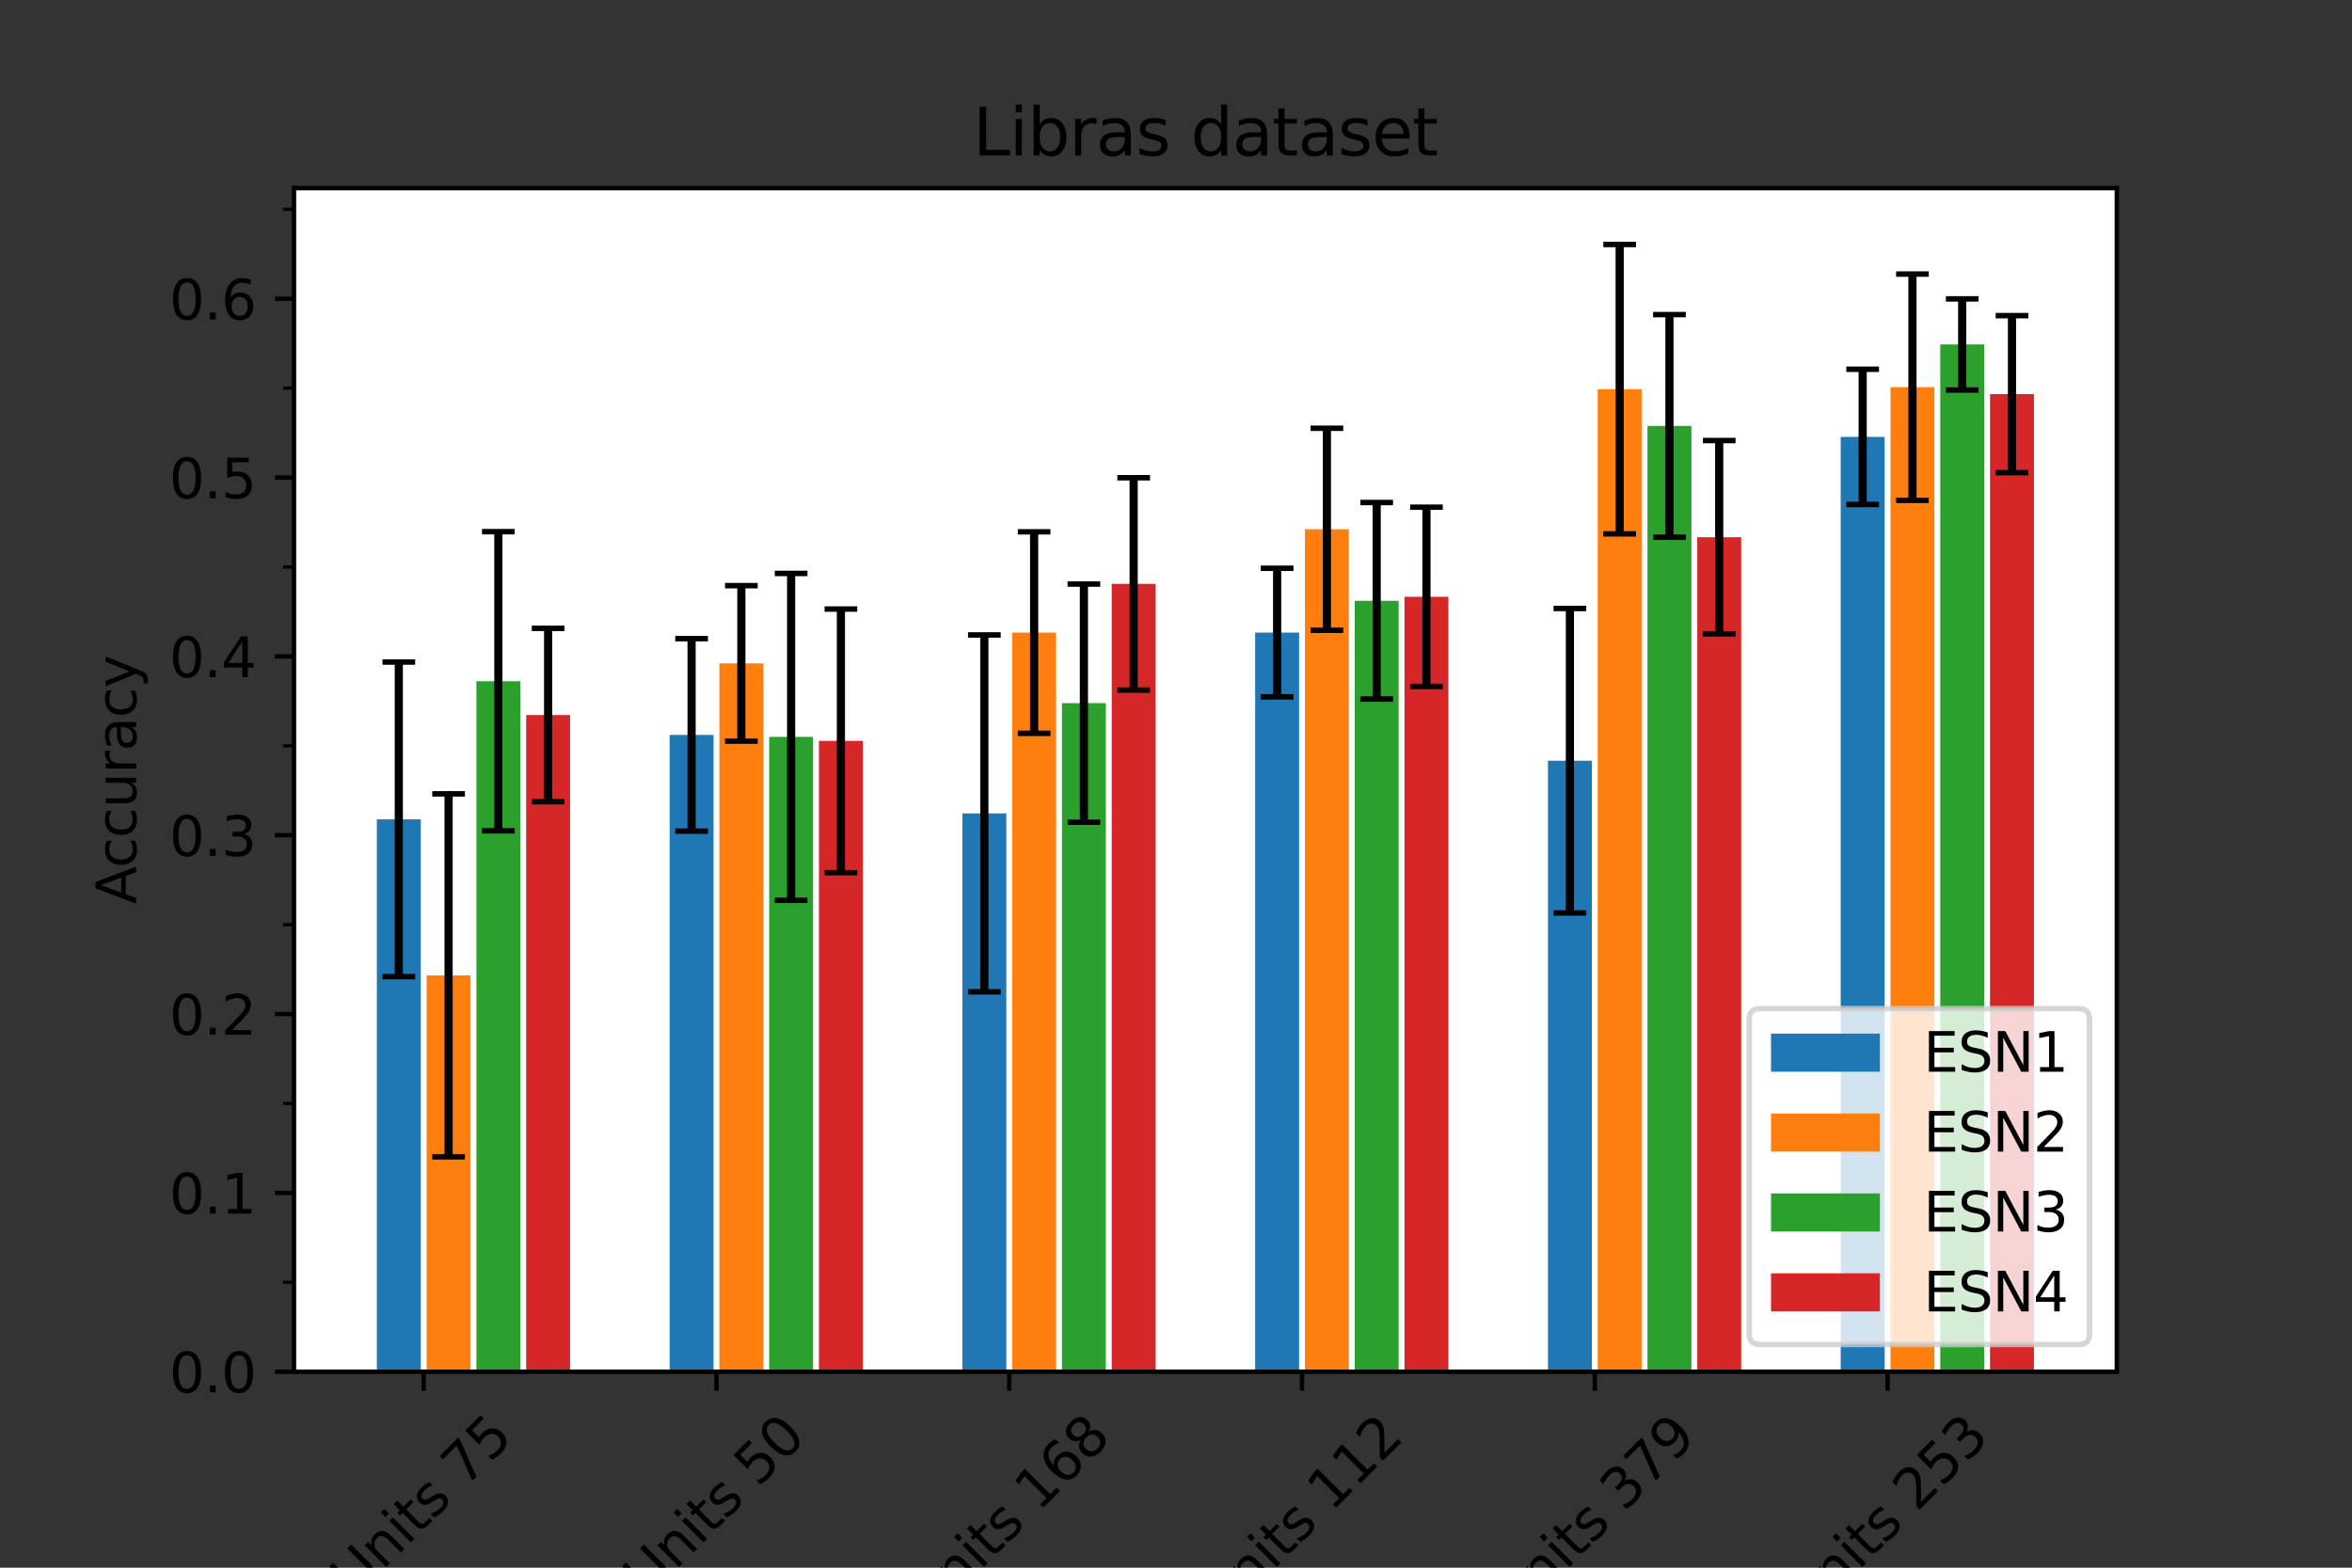 <?xml version="1.0" encoding="utf-8" standalone="no"?>
<!DOCTYPE svg PUBLIC "-//W3C//DTD SVG 1.1//EN"
  "http://www.w3.org/Graphics/SVG/1.1/DTD/svg11.dtd">
<svg xmlns:xlink="http://www.w3.org/1999/xlink" width="432pt" height="288pt" viewBox="0 0 432 288" xmlns="http://www.w3.org/2000/svg" version="1.1">
 <rect x="0" y="0" width="432" height="288" fill="#333333" stroke="none"/>
 <defs>
  <style type="text/css">*{stroke-linejoin: round; stroke-linecap: butt}</style>
 </defs>
 <g id="figure_1">
  <g id="patch_1">
   <path d="M 0 288 
L 432 288 
L 432 0 
L 0 0 
L 0 288 
z
" style="fill: none"/>
  </g>
  <g id="axes_1">
   <g id="patch_2">
    <path d="M 54 252 
L 388.8 252 
L 388.8 34.56 
L 54 34.56 
z
" style="fill: #ffffff"/>
   </g>
   <g id="patch_3">
    <path d="M 69.218 252 
L 77.284 252 
L 77.284 150.523 
L 69.218 150.523 
z
" clip-path="url(#p82522b9f4a)" style="fill: #1f77b4"/>
   </g>
   <g id="patch_4">
    <path d="M 122.993 252 
L 131.059 252 
L 131.059 135.009 
L 122.993 135.009 
z
" clip-path="url(#p82522b9f4a)" style="fill: #1f77b4"/>
   </g>
   <g id="patch_5">
    <path d="M 176.767 252 
L 184.833 252 
L 184.833 149.427 
L 176.767 149.427 
z
" clip-path="url(#p82522b9f4a)" style="fill: #1f77b4"/>
   </g>
   <g id="patch_6">
    <path d="M 230.542 252 
L 238.608 252 
L 238.608 116.21 
L 230.542 116.21 
z
" clip-path="url(#p82522b9f4a)" style="fill: #1f77b4"/>
   </g>
   <g id="patch_7">
    <path d="M 284.316 252 
L 292.382 252 
L 292.382 139.754 
L 284.316 139.754 
z
" clip-path="url(#p82522b9f4a)" style="fill: #1f77b4"/>
   </g>
   <g id="patch_8">
    <path d="M 338.091 252 
L 346.157 252 
L 346.157 80.255 
L 338.091 80.255 
z
" clip-path="url(#p82522b9f4a)" style="fill: #1f77b4"/>
   </g>
   <g id="patch_9">
    <path d="M 78.36 252 
L 86.426 252 
L 86.426 179.177 
L 78.36 179.177 
z
" clip-path="url(#p82522b9f4a)" style="fill: #ff7f0e"/>
   </g>
   <g id="patch_10">
    <path d="M 132.134 252 
L 140.201 252 
L 140.201 121.868 
L 132.134 121.868 
z
" clip-path="url(#p82522b9f4a)" style="fill: #ff7f0e"/>
   </g>
   <g id="patch_11">
    <path d="M 185.909 252 
L 193.975 252 
L 193.975 116.21 
L 185.909 116.21 
z
" clip-path="url(#p82522b9f4a)" style="fill: #ff7f0e"/>
   </g>
   <g id="patch_12">
    <path d="M 239.683 252 
L 247.75 252 
L 247.75 97.229 
L 239.683 97.229 
z
" clip-path="url(#p82522b9f4a)" style="fill: #ff7f0e"/>
   </g>
   <g id="patch_13">
    <path d="M 293.458 252 
L 301.524 252 
L 301.524 71.494 
L 293.458 71.494 
z
" clip-path="url(#p82522b9f4a)" style="fill: #ff7f0e"/>
   </g>
   <g id="patch_14">
    <path d="M 347.232 252 
L 355.298 252 
L 355.298 71.129 
L 347.232 71.129 
z
" clip-path="url(#p82522b9f4a)" style="fill: #ff7f0e"/>
   </g>
   <g id="patch_15">
    <path d="M 87.502 252 
L 95.568 252 
L 95.568 125.153 
L 87.502 125.153 
z
" clip-path="url(#p82522b9f4a)" style="fill: #2ca02c"/>
   </g>
   <g id="patch_16">
    <path d="M 141.276 252 
L 149.342 252 
L 149.342 135.374 
L 141.276 135.374 
z
" clip-path="url(#p82522b9f4a)" style="fill: #2ca02c"/>
   </g>
   <g id="patch_17">
    <path d="M 195.05 252 
L 203.117 252 
L 203.117 129.169 
L 195.05 129.169 
z
" clip-path="url(#p82522b9f4a)" style="fill: #2ca02c"/>
   </g>
   <g id="patch_18">
    <path d="M 248.825 252 
L 256.891 252 
L 256.891 110.37 
L 248.825 110.37 
z
" clip-path="url(#p82522b9f4a)" style="fill: #2ca02c"/>
   </g>
   <g id="patch_19">
    <path d="M 302.599 252 
L 310.666 252 
L 310.666 78.247 
L 302.599 78.247 
z
" clip-path="url(#p82522b9f4a)" style="fill: #2ca02c"/>
   </g>
   <g id="patch_20">
    <path d="M 356.374 252 
L 364.44 252 
L 364.44 63.281 
L 356.374 63.281 
z
" clip-path="url(#p82522b9f4a)" style="fill: #2ca02c"/>
   </g>
   <g id="patch_21">
    <path d="M 96.643 252 
L 104.709 252 
L 104.709 131.359 
L 96.643 131.359 
z
" clip-path="url(#p82522b9f4a)" style="fill: #d62728"/>
   </g>
   <g id="patch_22">
    <path d="M 150.418 252 
L 158.484 252 
L 158.484 136.104 
L 150.418 136.104 
z
" clip-path="url(#p82522b9f4a)" style="fill: #d62728"/>
   </g>
   <g id="patch_23">
    <path d="M 204.192 252 
L 212.258 252 
L 212.258 107.267 
L 204.192 107.267 
z
" clip-path="url(#p82522b9f4a)" style="fill: #d62728"/>
   </g>
   <g id="patch_24">
    <path d="M 257.967 252 
L 266.033 252 
L 266.033 109.64 
L 257.967 109.64 
z
" clip-path="url(#p82522b9f4a)" style="fill: #d62728"/>
   </g>
   <g id="patch_25">
    <path d="M 311.741 252 
L 319.807 252 
L 319.807 98.689 
L 311.741 98.689 
z
" clip-path="url(#p82522b9f4a)" style="fill: #d62728"/>
   </g>
   <g id="patch_26">
    <path d="M 365.516 252 
L 373.582 252 
L 373.582 72.407 
L 365.516 72.407 
z
" clip-path="url(#p82522b9f4a)" style="fill: #d62728"/>
   </g>
   <g id="matplotlib.axis_1">
    <g id="xtick_1">
     <g id="line2d_1">
      <defs>
       <path id="me617314c95" d="M 0 0 
L 0 3.5 
" style="stroke: #000000; stroke-width: 0.8"/>
      </defs>
      <g>
       <use xlink:href="#me617314c95" x="77.822" y="252" style="stroke: #000000; stroke-width: 0.8"/>
      </g>
     </g>
     <g id="text_1">
      <!-- Units 75 -->
      <g transform="translate(65.112 293.695)rotate(-45)scale(0.1 -0.1)">
       <defs>
        <path id="DejaVuSans-55" d="M 556 4666 
L 1191 4666 
L 1191 1831 
Q 1191 1081 1462 751 
Q 1734 422 2344 422 
Q 2950 422 3222 751 
Q 3494 1081 3494 1831 
L 3494 4666 
L 4128 4666 
L 4128 1753 
Q 4128 841 3676 375 
Q 3225 -91 2344 -91 
Q 1459 -91 1007 375 
Q 556 841 556 1753 
L 556 4666 
z
" transform="scale(0.016)"/>
        <path id="DejaVuSans-6e" d="M 3513 2113 
L 3513 0 
L 2938 0 
L 2938 2094 
Q 2938 2591 2744 2837 
Q 2550 3084 2163 3084 
Q 1697 3084 1428 2787 
Q 1159 2491 1159 1978 
L 1159 0 
L 581 0 
L 581 3500 
L 1159 3500 
L 1159 2956 
Q 1366 3272 1645 3428 
Q 1925 3584 2291 3584 
Q 2894 3584 3203 3211 
Q 3513 2838 3513 2113 
z
" transform="scale(0.016)"/>
        <path id="DejaVuSans-69" d="M 603 3500 
L 1178 3500 
L 1178 0 
L 603 0 
L 603 3500 
z
M 603 4863 
L 1178 4863 
L 1178 4134 
L 603 4134 
L 603 4863 
z
" transform="scale(0.016)"/>
        <path id="DejaVuSans-74" d="M 1172 4494 
L 1172 3500 
L 2356 3500 
L 2356 3053 
L 1172 3053 
L 1172 1153 
Q 1172 725 1289 603 
Q 1406 481 1766 481 
L 2356 481 
L 2356 0 
L 1766 0 
Q 1100 0 847 248 
Q 594 497 594 1153 
L 594 3053 
L 172 3053 
L 172 3500 
L 594 3500 
L 594 4494 
L 1172 4494 
z
" transform="scale(0.016)"/>
        <path id="DejaVuSans-73" d="M 2834 3397 
L 2834 2853 
Q 2591 2978 2328 3040 
Q 2066 3103 1784 3103 
Q 1356 3103 1142 2972 
Q 928 2841 928 2578 
Q 928 2378 1081 2264 
Q 1234 2150 1697 2047 
L 1894 2003 
Q 2506 1872 2764 1633 
Q 3022 1394 3022 966 
Q 3022 478 2636 193 
Q 2250 -91 1575 -91 
Q 1294 -91 989 -36 
Q 684 19 347 128 
L 347 722 
Q 666 556 975 473 
Q 1284 391 1588 391 
Q 1994 391 2212 530 
Q 2431 669 2431 922 
Q 2431 1156 2273 1281 
Q 2116 1406 1581 1522 
L 1381 1569 
Q 847 1681 609 1914 
Q 372 2147 372 2553 
Q 372 3047 722 3315 
Q 1072 3584 1716 3584 
Q 2034 3584 2315 3537 
Q 2597 3491 2834 3397 
z
" transform="scale(0.016)"/>
        <path id="DejaVuSans-20" transform="scale(0.016)"/>
        <path id="DejaVuSans-37" d="M 525 4666 
L 3525 4666 
L 3525 4397 
L 1831 0 
L 1172 0 
L 2766 4134 
L 525 4134 
L 525 4666 
z
" transform="scale(0.016)"/>
        <path id="DejaVuSans-35" d="M 691 4666 
L 3169 4666 
L 3169 4134 
L 1269 4134 
L 1269 2991 
Q 1406 3038 1543 3061 
Q 1681 3084 1819 3084 
Q 2600 3084 3056 2656 
Q 3513 2228 3513 1497 
Q 3513 744 3044 326 
Q 2575 -91 1722 -91 
Q 1428 -91 1123 -41 
Q 819 9 494 109 
L 494 744 
Q 775 591 1075 516 
Q 1375 441 1709 441 
Q 2250 441 2565 725 
Q 2881 1009 2881 1497 
Q 2881 1984 2565 2268 
Q 2250 2553 1709 2553 
Q 1456 2553 1204 2497 
Q 953 2441 691 2322 
L 691 4666 
z
" transform="scale(0.016)"/>
       </defs>
       <use xlink:href="#DejaVuSans-55"/>
       <use xlink:href="#DejaVuSans-6e" x="73.193"/>
       <use xlink:href="#DejaVuSans-69" x="136.572"/>
       <use xlink:href="#DejaVuSans-74" x="164.355"/>
       <use xlink:href="#DejaVuSans-73" x="203.564"/>
       <use xlink:href="#DejaVuSans-20" x="255.664"/>
       <use xlink:href="#DejaVuSans-37" x="287.451"/>
       <use xlink:href="#DejaVuSans-35" x="351.074"/>
      </g>
     </g>
    </g>
    <g id="xtick_2">
     <g id="line2d_2">
      <g>
       <use xlink:href="#me617314c95" x="131.597" y="252" style="stroke: #000000; stroke-width: 0.8"/>
      </g>
     </g>
     <g id="text_2">
      <!-- Units 50 -->
      <g transform="translate(118.887 293.695)rotate(-45)scale(0.1 -0.1)">
       <defs>
        <path id="DejaVuSans-30" d="M 2034 4250 
Q 1547 4250 1301 3770 
Q 1056 3291 1056 2328 
Q 1056 1369 1301 889 
Q 1547 409 2034 409 
Q 2525 409 2770 889 
Q 3016 1369 3016 2328 
Q 3016 3291 2770 3770 
Q 2525 4250 2034 4250 
z
M 2034 4750 
Q 2819 4750 3233 4129 
Q 3647 3509 3647 2328 
Q 3647 1150 3233 529 
Q 2819 -91 2034 -91 
Q 1250 -91 836 529 
Q 422 1150 422 2328 
Q 422 3509 836 4129 
Q 1250 4750 2034 4750 
z
" transform="scale(0.016)"/>
       </defs>
       <use xlink:href="#DejaVuSans-55"/>
       <use xlink:href="#DejaVuSans-6e" x="73.193"/>
       <use xlink:href="#DejaVuSans-69" x="136.572"/>
       <use xlink:href="#DejaVuSans-74" x="164.355"/>
       <use xlink:href="#DejaVuSans-73" x="203.564"/>
       <use xlink:href="#DejaVuSans-20" x="255.664"/>
       <use xlink:href="#DejaVuSans-35" x="287.451"/>
       <use xlink:href="#DejaVuSans-30" x="351.074"/>
      </g>
     </g>
    </g>
    <g id="xtick_3">
     <g id="line2d_3">
      <g>
       <use xlink:href="#me617314c95" x="185.371" y="252" style="stroke: #000000; stroke-width: 0.8"/>
      </g>
     </g>
     <g id="text_3">
      <!-- Units 168 -->
      <g transform="translate(170.412 298.194)rotate(-45)scale(0.1 -0.1)">
       <defs>
        <path id="DejaVuSans-31" d="M 794 531 
L 1825 531 
L 1825 4091 
L 703 3866 
L 703 4441 
L 1819 4666 
L 2450 4666 
L 2450 531 
L 3481 531 
L 3481 0 
L 794 0 
L 794 531 
z
" transform="scale(0.016)"/>
        <path id="DejaVuSans-36" d="M 2113 2584 
Q 1688 2584 1439 2293 
Q 1191 2003 1191 1497 
Q 1191 994 1439 701 
Q 1688 409 2113 409 
Q 2538 409 2786 701 
Q 3034 994 3034 1497 
Q 3034 2003 2786 2293 
Q 2538 2584 2113 2584 
z
M 3366 4563 
L 3366 3988 
Q 3128 4100 2886 4159 
Q 2644 4219 2406 4219 
Q 1781 4219 1451 3797 
Q 1122 3375 1075 2522 
Q 1259 2794 1537 2939 
Q 1816 3084 2150 3084 
Q 2853 3084 3261 2657 
Q 3669 2231 3669 1497 
Q 3669 778 3244 343 
Q 2819 -91 2113 -91 
Q 1303 -91 875 529 
Q 447 1150 447 2328 
Q 447 3434 972 4092 
Q 1497 4750 2381 4750 
Q 2619 4750 2861 4703 
Q 3103 4656 3366 4563 
z
" transform="scale(0.016)"/>
        <path id="DejaVuSans-38" d="M 2034 2216 
Q 1584 2216 1326 1975 
Q 1069 1734 1069 1313 
Q 1069 891 1326 650 
Q 1584 409 2034 409 
Q 2484 409 2743 651 
Q 3003 894 3003 1313 
Q 3003 1734 2745 1975 
Q 2488 2216 2034 2216 
z
M 1403 2484 
Q 997 2584 770 2862 
Q 544 3141 544 3541 
Q 544 4100 942 4425 
Q 1341 4750 2034 4750 
Q 2731 4750 3128 4425 
Q 3525 4100 3525 3541 
Q 3525 3141 3298 2862 
Q 3072 2584 2669 2484 
Q 3125 2378 3379 2068 
Q 3634 1759 3634 1313 
Q 3634 634 3220 271 
Q 2806 -91 2034 -91 
Q 1263 -91 848 271 
Q 434 634 434 1313 
Q 434 1759 690 2068 
Q 947 2378 1403 2484 
z
M 1172 3481 
Q 1172 3119 1398 2916 
Q 1625 2713 2034 2713 
Q 2441 2713 2670 2916 
Q 2900 3119 2900 3481 
Q 2900 3844 2670 4047 
Q 2441 4250 2034 4250 
Q 1625 4250 1398 4047 
Q 1172 3844 1172 3481 
z
" transform="scale(0.016)"/>
       </defs>
       <use xlink:href="#DejaVuSans-55"/>
       <use xlink:href="#DejaVuSans-6e" x="73.193"/>
       <use xlink:href="#DejaVuSans-69" x="136.572"/>
       <use xlink:href="#DejaVuSans-74" x="164.355"/>
       <use xlink:href="#DejaVuSans-73" x="203.564"/>
       <use xlink:href="#DejaVuSans-20" x="255.664"/>
       <use xlink:href="#DejaVuSans-31" x="287.451"/>
       <use xlink:href="#DejaVuSans-36" x="351.074"/>
       <use xlink:href="#DejaVuSans-38" x="414.697"/>
      </g>
     </g>
    </g>
    <g id="xtick_4">
     <g id="line2d_4">
      <g>
       <use xlink:href="#me617314c95" x="239.146" y="252" style="stroke: #000000; stroke-width: 0.8"/>
      </g>
     </g>
     <g id="text_4">
      <!-- Units 112 -->
      <g transform="translate(224.186 298.194)rotate(-45)scale(0.1 -0.1)">
       <defs>
        <path id="DejaVuSans-32" d="M 1228 531 
L 3431 531 
L 3431 0 
L 469 0 
L 469 531 
Q 828 903 1448 1529 
Q 2069 2156 2228 2338 
Q 2531 2678 2651 2914 
Q 2772 3150 2772 3378 
Q 2772 3750 2511 3984 
Q 2250 4219 1831 4219 
Q 1534 4219 1204 4116 
Q 875 4013 500 3803 
L 500 4441 
Q 881 4594 1212 4672 
Q 1544 4750 1819 4750 
Q 2544 4750 2975 4387 
Q 3406 4025 3406 3419 
Q 3406 3131 3298 2873 
Q 3191 2616 2906 2266 
Q 2828 2175 2409 1742 
Q 1991 1309 1228 531 
z
" transform="scale(0.016)"/>
       </defs>
       <use xlink:href="#DejaVuSans-55"/>
       <use xlink:href="#DejaVuSans-6e" x="73.193"/>
       <use xlink:href="#DejaVuSans-69" x="136.572"/>
       <use xlink:href="#DejaVuSans-74" x="164.355"/>
       <use xlink:href="#DejaVuSans-73" x="203.564"/>
       <use xlink:href="#DejaVuSans-20" x="255.664"/>
       <use xlink:href="#DejaVuSans-31" x="287.451"/>
       <use xlink:href="#DejaVuSans-31" x="351.074"/>
       <use xlink:href="#DejaVuSans-32" x="414.697"/>
      </g>
     </g>
    </g>
    <g id="xtick_5">
     <g id="line2d_5">
      <g>
       <use xlink:href="#me617314c95" x="292.92" y="252" style="stroke: #000000; stroke-width: 0.8"/>
      </g>
     </g>
     <g id="text_5">
      <!-- Units 379 -->
      <g transform="translate(277.961 298.194)rotate(-45)scale(0.1 -0.1)">
       <defs>
        <path id="DejaVuSans-33" d="M 2597 2516 
Q 3050 2419 3304 2112 
Q 3559 1806 3559 1356 
Q 3559 666 3084 287 
Q 2609 -91 1734 -91 
Q 1441 -91 1130 -33 
Q 819 25 488 141 
L 488 750 
Q 750 597 1062 519 
Q 1375 441 1716 441 
Q 2309 441 2620 675 
Q 2931 909 2931 1356 
Q 2931 1769 2642 2001 
Q 2353 2234 1838 2234 
L 1294 2234 
L 1294 2753 
L 1863 2753 
Q 2328 2753 2575 2939 
Q 2822 3125 2822 3475 
Q 2822 3834 2567 4026 
Q 2313 4219 1838 4219 
Q 1578 4219 1281 4162 
Q 984 4106 628 3988 
L 628 4550 
Q 988 4650 1302 4700 
Q 1616 4750 1894 4750 
Q 2613 4750 3031 4423 
Q 3450 4097 3450 3541 
Q 3450 3153 3228 2886 
Q 3006 2619 2597 2516 
z
" transform="scale(0.016)"/>
        <path id="DejaVuSans-39" d="M 703 97 
L 703 672 
Q 941 559 1184 500 
Q 1428 441 1663 441 
Q 2288 441 2617 861 
Q 2947 1281 2994 2138 
Q 2813 1869 2534 1725 
Q 2256 1581 1919 1581 
Q 1219 1581 811 2004 
Q 403 2428 403 3163 
Q 403 3881 828 4315 
Q 1253 4750 1959 4750 
Q 2769 4750 3195 4129 
Q 3622 3509 3622 2328 
Q 3622 1225 3098 567 
Q 2575 -91 1691 -91 
Q 1453 -91 1209 -44 
Q 966 3 703 97 
z
M 1959 2075 
Q 2384 2075 2632 2365 
Q 2881 2656 2881 3163 
Q 2881 3666 2632 3958 
Q 2384 4250 1959 4250 
Q 1534 4250 1286 3958 
Q 1038 3666 1038 3163 
Q 1038 2656 1286 2365 
Q 1534 2075 1959 2075 
z
" transform="scale(0.016)"/>
       </defs>
       <use xlink:href="#DejaVuSans-55"/>
       <use xlink:href="#DejaVuSans-6e" x="73.193"/>
       <use xlink:href="#DejaVuSans-69" x="136.572"/>
       <use xlink:href="#DejaVuSans-74" x="164.355"/>
       <use xlink:href="#DejaVuSans-73" x="203.564"/>
       <use xlink:href="#DejaVuSans-20" x="255.664"/>
       <use xlink:href="#DejaVuSans-33" x="287.451"/>
       <use xlink:href="#DejaVuSans-37" x="351.074"/>
       <use xlink:href="#DejaVuSans-39" x="414.697"/>
      </g>
     </g>
    </g>
    <g id="xtick_6">
     <g id="line2d_6">
      <g>
       <use xlink:href="#me617314c95" x="346.695" y="252" style="stroke: #000000; stroke-width: 0.8"/>
      </g>
     </g>
     <g id="text_6">
      <!-- Units 253 -->
      <g transform="translate(331.735 298.194)rotate(-45)scale(0.1 -0.1)">
       <use xlink:href="#DejaVuSans-55"/>
       <use xlink:href="#DejaVuSans-6e" x="73.193"/>
       <use xlink:href="#DejaVuSans-69" x="136.572"/>
       <use xlink:href="#DejaVuSans-74" x="164.355"/>
       <use xlink:href="#DejaVuSans-73" x="203.564"/>
       <use xlink:href="#DejaVuSans-20" x="255.664"/>
       <use xlink:href="#DejaVuSans-32" x="287.451"/>
       <use xlink:href="#DejaVuSans-35" x="351.074"/>
       <use xlink:href="#DejaVuSans-33" x="414.697"/>
      </g>
     </g>
    </g>
   </g>
   <g id="matplotlib.axis_2">
    <g id="ytick_1">
     <g id="line2d_7">
      <defs>
       <path id="m51edc6f852" d="M 0 0 
L -3.5 0 
" style="stroke: #000000; stroke-width: 0.8"/>
      </defs>
      <g>
       <use xlink:href="#m51edc6f852" x="54" y="252" style="stroke: #000000; stroke-width: 0.8"/>
      </g>
     </g>
     <g id="text_7">
      <!-- 0.0 -->
      <g transform="translate(31.097 255.799)scale(0.1 -0.1)">
       <defs>
        <path id="DejaVuSans-2e" d="M 684 794 
L 1344 794 
L 1344 0 
L 684 0 
L 684 794 
z
" transform="scale(0.016)"/>
       </defs>
       <use xlink:href="#DejaVuSans-30"/>
       <use xlink:href="#DejaVuSans-2e" x="63.623"/>
       <use xlink:href="#DejaVuSans-30" x="95.41"/>
      </g>
     </g>
    </g>
    <g id="ytick_2">
     <g id="line2d_8">
      <g>
       <use xlink:href="#m51edc6f852" x="54" y="219.148" style="stroke: #000000; stroke-width: 0.8"/>
      </g>
     </g>
     <g id="text_8">
      <!-- 0.1 -->
      <g transform="translate(31.097 222.947)scale(0.1 -0.1)">
       <use xlink:href="#DejaVuSans-30"/>
       <use xlink:href="#DejaVuSans-2e" x="63.623"/>
       <use xlink:href="#DejaVuSans-31" x="95.41"/>
      </g>
     </g>
    </g>
    <g id="ytick_3">
     <g id="line2d_9">
      <g>
       <use xlink:href="#m51edc6f852" x="54" y="186.295" style="stroke: #000000; stroke-width: 0.8"/>
      </g>
     </g>
     <g id="text_9">
      <!-- 0.2 -->
      <g transform="translate(31.097 190.094)scale(0.1 -0.1)">
       <use xlink:href="#DejaVuSans-30"/>
       <use xlink:href="#DejaVuSans-2e" x="63.623"/>
       <use xlink:href="#DejaVuSans-32" x="95.41"/>
      </g>
     </g>
    </g>
    <g id="ytick_4">
     <g id="line2d_10">
      <g>
       <use xlink:href="#m51edc6f852" x="54" y="153.443" style="stroke: #000000; stroke-width: 0.8"/>
      </g>
     </g>
     <g id="text_10">
      <!-- 0.3 -->
      <g transform="translate(31.097 157.242)scale(0.1 -0.1)">
       <use xlink:href="#DejaVuSans-30"/>
       <use xlink:href="#DejaVuSans-2e" x="63.623"/>
       <use xlink:href="#DejaVuSans-33" x="95.41"/>
      </g>
     </g>
    </g>
    <g id="ytick_5">
     <g id="line2d_11">
      <g>
       <use xlink:href="#m51edc6f852" x="54" y="120.59" style="stroke: #000000; stroke-width: 0.8"/>
      </g>
     </g>
     <g id="text_11">
      <!-- 0.4 -->
      <g transform="translate(31.097 124.39)scale(0.1 -0.1)">
       <defs>
        <path id="DejaVuSans-34" d="M 2419 4116 
L 825 1625 
L 2419 1625 
L 2419 4116 
z
M 2253 4666 
L 3047 4666 
L 3047 1625 
L 3713 1625 
L 3713 1100 
L 3047 1100 
L 3047 0 
L 2419 0 
L 2419 1100 
L 313 1100 
L 313 1709 
L 2253 4666 
z
" transform="scale(0.016)"/>
       </defs>
       <use xlink:href="#DejaVuSans-30"/>
       <use xlink:href="#DejaVuSans-2e" x="63.623"/>
       <use xlink:href="#DejaVuSans-34" x="95.41"/>
      </g>
     </g>
    </g>
    <g id="ytick_6">
     <g id="line2d_12">
      <g>
       <use xlink:href="#m51edc6f852" x="54" y="87.738" style="stroke: #000000; stroke-width: 0.8"/>
      </g>
     </g>
     <g id="text_12">
      <!-- 0.5 -->
      <g transform="translate(31.097 91.537)scale(0.1 -0.1)">
       <use xlink:href="#DejaVuSans-30"/>
       <use xlink:href="#DejaVuSans-2e" x="63.623"/>
       <use xlink:href="#DejaVuSans-35" x="95.41"/>
      </g>
     </g>
    </g>
    <g id="ytick_7">
     <g id="line2d_13">
      <g>
       <use xlink:href="#m51edc6f852" x="54" y="54.886" style="stroke: #000000; stroke-width: 0.8"/>
      </g>
     </g>
     <g id="text_13">
      <!-- 0.6 -->
      <g transform="translate(31.097 58.685)scale(0.1 -0.1)">
       <use xlink:href="#DejaVuSans-30"/>
       <use xlink:href="#DejaVuSans-2e" x="63.623"/>
       <use xlink:href="#DejaVuSans-36" x="95.41"/>
      </g>
     </g>
    </g>
    <g id="ytick_8">
     <g id="line2d_14">
      <defs>
       <path id="m4d701b230e" d="M 0 0 
L -2 0 
" style="stroke: #000000; stroke-width: 0.6"/>
      </defs>
      <g>
       <use xlink:href="#m4d701b230e" x="54" y="235.574" style="stroke: #000000; stroke-width: 0.6"/>
      </g>
     </g>
    </g>
    <g id="ytick_9">
     <g id="line2d_15">
      <g>
       <use xlink:href="#m4d701b230e" x="54" y="202.721" style="stroke: #000000; stroke-width: 0.6"/>
      </g>
     </g>
    </g>
    <g id="ytick_10">
     <g id="line2d_16">
      <g>
       <use xlink:href="#m4d701b230e" x="54" y="169.869" style="stroke: #000000; stroke-width: 0.6"/>
      </g>
     </g>
    </g>
    <g id="ytick_11">
     <g id="line2d_17">
      <g>
       <use xlink:href="#m4d701b230e" x="54" y="137.017" style="stroke: #000000; stroke-width: 0.6"/>
      </g>
     </g>
    </g>
    <g id="ytick_12">
     <g id="line2d_18">
      <g>
       <use xlink:href="#m4d701b230e" x="54" y="104.164" style="stroke: #000000; stroke-width: 0.6"/>
      </g>
     </g>
    </g>
    <g id="ytick_13">
     <g id="line2d_19">
      <g>
       <use xlink:href="#m4d701b230e" x="54" y="71.312" style="stroke: #000000; stroke-width: 0.6"/>
      </g>
     </g>
    </g>
    <g id="ytick_14">
     <g id="line2d_20">
      <g>
       <use xlink:href="#m4d701b230e" x="54" y="38.459" style="stroke: #000000; stroke-width: 0.6"/>
      </g>
     </g>
    </g>
    <g id="text_14">
     <!-- Accuracy -->
     <g transform="translate(25.017 166.108)rotate(-90)scale(0.1 -0.1)">
      <defs>
       <path id="DejaVuSans-41" d="M 2188 4044 
L 1331 1722 
L 3047 1722 
L 2188 4044 
z
M 1831 4666 
L 2547 4666 
L 4325 0 
L 3669 0 
L 3244 1197 
L 1141 1197 
L 716 0 
L 50 0 
L 1831 4666 
z
" transform="scale(0.016)"/>
       <path id="DejaVuSans-63" d="M 3122 3366 
L 3122 2828 
Q 2878 2963 2633 3030 
Q 2388 3097 2138 3097 
Q 1578 3097 1268 2742 
Q 959 2388 959 1747 
Q 959 1106 1268 751 
Q 1578 397 2138 397 
Q 2388 397 2633 464 
Q 2878 531 3122 666 
L 3122 134 
Q 2881 22 2623 -34 
Q 2366 -91 2075 -91 
Q 1284 -91 818 406 
Q 353 903 353 1747 
Q 353 2603 823 3093 
Q 1294 3584 2113 3584 
Q 2378 3584 2631 3529 
Q 2884 3475 3122 3366 
z
" transform="scale(0.016)"/>
       <path id="DejaVuSans-75" d="M 544 1381 
L 544 3500 
L 1119 3500 
L 1119 1403 
Q 1119 906 1312 657 
Q 1506 409 1894 409 
Q 2359 409 2629 706 
Q 2900 1003 2900 1516 
L 2900 3500 
L 3475 3500 
L 3475 0 
L 2900 0 
L 2900 538 
Q 2691 219 2414 64 
Q 2138 -91 1772 -91 
Q 1169 -91 856 284 
Q 544 659 544 1381 
z
M 1991 3584 
L 1991 3584 
z
" transform="scale(0.016)"/>
       <path id="DejaVuSans-72" d="M 2631 2963 
Q 2534 3019 2420 3045 
Q 2306 3072 2169 3072 
Q 1681 3072 1420 2755 
Q 1159 2438 1159 1844 
L 1159 0 
L 581 0 
L 581 3500 
L 1159 3500 
L 1159 2956 
Q 1341 3275 1631 3429 
Q 1922 3584 2338 3584 
Q 2397 3584 2469 3576 
Q 2541 3569 2628 3553 
L 2631 2963 
z
" transform="scale(0.016)"/>
       <path id="DejaVuSans-61" d="M 2194 1759 
Q 1497 1759 1228 1600 
Q 959 1441 959 1056 
Q 959 750 1161 570 
Q 1363 391 1709 391 
Q 2188 391 2477 730 
Q 2766 1069 2766 1631 
L 2766 1759 
L 2194 1759 
z
M 3341 1997 
L 3341 0 
L 2766 0 
L 2766 531 
Q 2569 213 2275 61 
Q 1981 -91 1556 -91 
Q 1019 -91 701 211 
Q 384 513 384 1019 
Q 384 1609 779 1909 
Q 1175 2209 1959 2209 
L 2766 2209 
L 2766 2266 
Q 2766 2663 2505 2880 
Q 2244 3097 1772 3097 
Q 1472 3097 1187 3025 
Q 903 2953 641 2809 
L 641 3341 
Q 956 3463 1253 3523 
Q 1550 3584 1831 3584 
Q 2591 3584 2966 3190 
Q 3341 2797 3341 1997 
z
" transform="scale(0.016)"/>
       <path id="DejaVuSans-79" d="M 2059 -325 
Q 1816 -950 1584 -1140 
Q 1353 -1331 966 -1331 
L 506 -1331 
L 506 -850 
L 844 -850 
Q 1081 -850 1212 -737 
Q 1344 -625 1503 -206 
L 1606 56 
L 191 3500 
L 800 3500 
L 1894 763 
L 2988 3500 
L 3597 3500 
L 2059 -325 
z
" transform="scale(0.016)"/>
      </defs>
      <use xlink:href="#DejaVuSans-41"/>
      <use xlink:href="#DejaVuSans-63" x="66.658"/>
      <use xlink:href="#DejaVuSans-63" x="121.639"/>
      <use xlink:href="#DejaVuSans-75" x="176.619"/>
      <use xlink:href="#DejaVuSans-72" x="239.998"/>
      <use xlink:href="#DejaVuSans-61" x="281.111"/>
      <use xlink:href="#DejaVuSans-63" x="342.391"/>
      <use xlink:href="#DejaVuSans-79" x="397.371"/>
     </g>
    </g>
   </g>
   <g id="LineCollection_1">
    <path d="M 73.251 179.417 
L 73.251 121.628 
" clip-path="url(#p82522b9f4a)" style="fill: none; stroke: #000000; stroke-width: 1.5"/>
    <path d="M 127.026 152.694 
L 127.026 117.324 
" clip-path="url(#p82522b9f4a)" style="fill: none; stroke: #000000; stroke-width: 1.5"/>
    <path d="M 180.8 182.207 
L 180.8 116.648 
" clip-path="url(#p82522b9f4a)" style="fill: none; stroke: #000000; stroke-width: 1.5"/>
    <path d="M 234.575 128.016 
L 234.575 104.404 
" clip-path="url(#p82522b9f4a)" style="fill: none; stroke: #000000; stroke-width: 1.5"/>
    <path d="M 288.349 167.724 
L 288.349 111.784 
" clip-path="url(#p82522b9f4a)" style="fill: none; stroke: #000000; stroke-width: 1.5"/>
    <path d="M 342.124 92.673 
L 342.124 67.837 
" clip-path="url(#p82522b9f4a)" style="fill: none; stroke: #000000; stroke-width: 1.5"/>
   </g>
   <g id="line2d_21">
    <defs>
     <path id="m0e379feb5d" d="M 3 0 
L -3 -0 
" style="stroke: #000000"/>
    </defs>
    <g clip-path="url(#p82522b9f4a)">
     <use xlink:href="#m0e379feb5d" x="73.251" y="179.417" style="stroke: #000000"/>
     <use xlink:href="#m0e379feb5d" x="127.026" y="152.694" style="stroke: #000000"/>
     <use xlink:href="#m0e379feb5d" x="180.8" y="182.207" style="stroke: #000000"/>
     <use xlink:href="#m0e379feb5d" x="234.575" y="128.016" style="stroke: #000000"/>
     <use xlink:href="#m0e379feb5d" x="288.349" y="167.724" style="stroke: #000000"/>
     <use xlink:href="#m0e379feb5d" x="342.124" y="92.673" style="stroke: #000000"/>
    </g>
   </g>
   <g id="line2d_22">
    <g clip-path="url(#p82522b9f4a)">
     <use xlink:href="#m0e379feb5d" x="73.251" y="121.628" style="stroke: #000000"/>
     <use xlink:href="#m0e379feb5d" x="127.026" y="117.324" style="stroke: #000000"/>
     <use xlink:href="#m0e379feb5d" x="180.8" y="116.648" style="stroke: #000000"/>
     <use xlink:href="#m0e379feb5d" x="234.575" y="104.404" style="stroke: #000000"/>
     <use xlink:href="#m0e379feb5d" x="288.349" y="111.784" style="stroke: #000000"/>
     <use xlink:href="#m0e379feb5d" x="342.124" y="67.837" style="stroke: #000000"/>
    </g>
   </g>
   <g id="LineCollection_2">
    <path d="M 82.393 212.517 
L 82.393 145.837 
" clip-path="url(#p82522b9f4a)" style="fill: none; stroke: #000000; stroke-width: 1.5"/>
    <path d="M 136.167 136.147 
L 136.167 107.589 
" clip-path="url(#p82522b9f4a)" style="fill: none; stroke: #000000; stroke-width: 1.5"/>
    <path d="M 189.942 134.719 
L 189.942 97.701 
" clip-path="url(#p82522b9f4a)" style="fill: none; stroke: #000000; stroke-width: 1.5"/>
    <path d="M 243.716 115.784 
L 243.716 78.673 
" clip-path="url(#p82522b9f4a)" style="fill: none; stroke: #000000; stroke-width: 1.5"/>
    <path d="M 297.491 98.074 
L 297.491 44.914 
" clip-path="url(#p82522b9f4a)" style="fill: none; stroke: #000000; stroke-width: 1.5"/>
    <path d="M 351.265 91.914 
L 351.265 50.344 
" clip-path="url(#p82522b9f4a)" style="fill: none; stroke: #000000; stroke-width: 1.5"/>
   </g>
   <g id="line2d_23">
    <g clip-path="url(#p82522b9f4a)">
     <use xlink:href="#m0e379feb5d" x="82.393" y="212.517" style="stroke: #000000"/>
     <use xlink:href="#m0e379feb5d" x="136.167" y="136.147" style="stroke: #000000"/>
     <use xlink:href="#m0e379feb5d" x="189.942" y="134.719" style="stroke: #000000"/>
     <use xlink:href="#m0e379feb5d" x="243.716" y="115.784" style="stroke: #000000"/>
     <use xlink:href="#m0e379feb5d" x="297.491" y="98.074" style="stroke: #000000"/>
     <use xlink:href="#m0e379feb5d" x="351.265" y="91.914" style="stroke: #000000"/>
    </g>
   </g>
   <g id="line2d_24">
    <g clip-path="url(#p82522b9f4a)">
     <use xlink:href="#m0e379feb5d" x="82.393" y="145.837" style="stroke: #000000"/>
     <use xlink:href="#m0e379feb5d" x="136.167" y="107.589" style="stroke: #000000"/>
     <use xlink:href="#m0e379feb5d" x="189.942" y="97.701" style="stroke: #000000"/>
     <use xlink:href="#m0e379feb5d" x="243.716" y="78.673" style="stroke: #000000"/>
     <use xlink:href="#m0e379feb5d" x="297.491" y="44.914" style="stroke: #000000"/>
     <use xlink:href="#m0e379feb5d" x="351.265" y="50.344" style="stroke: #000000"/>
    </g>
   </g>
   <g id="LineCollection_3">
    <path d="M 91.535 152.63 
L 91.535 97.676 
" clip-path="url(#p82522b9f4a)" style="fill: none; stroke: #000000; stroke-width: 1.5"/>
    <path d="M 145.309 165.402 
L 145.309 105.346 
" clip-path="url(#p82522b9f4a)" style="fill: none; stroke: #000000; stroke-width: 1.5"/>
    <path d="M 199.084 151.04 
L 199.084 107.297 
" clip-path="url(#p82522b9f4a)" style="fill: none; stroke: #000000; stroke-width: 1.5"/>
    <path d="M 252.858 128.423 
L 252.858 92.316 
" clip-path="url(#p82522b9f4a)" style="fill: none; stroke: #000000; stroke-width: 1.5"/>
    <path d="M 306.633 98.699 
L 306.633 57.796 
" clip-path="url(#p82522b9f4a)" style="fill: none; stroke: #000000; stroke-width: 1.5"/>
    <path d="M 360.407 71.653 
L 360.407 54.909 
" clip-path="url(#p82522b9f4a)" style="fill: none; stroke: #000000; stroke-width: 1.5"/>
   </g>
   <g id="line2d_25">
    <g clip-path="url(#p82522b9f4a)">
     <use xlink:href="#m0e379feb5d" x="91.535" y="152.63" style="stroke: #000000"/>
     <use xlink:href="#m0e379feb5d" x="145.309" y="165.402" style="stroke: #000000"/>
     <use xlink:href="#m0e379feb5d" x="199.084" y="151.04" style="stroke: #000000"/>
     <use xlink:href="#m0e379feb5d" x="252.858" y="128.423" style="stroke: #000000"/>
     <use xlink:href="#m0e379feb5d" x="306.633" y="98.699" style="stroke: #000000"/>
     <use xlink:href="#m0e379feb5d" x="360.407" y="71.653" style="stroke: #000000"/>
    </g>
   </g>
   <g id="line2d_26">
    <g clip-path="url(#p82522b9f4a)">
     <use xlink:href="#m0e379feb5d" x="91.535" y="97.676" style="stroke: #000000"/>
     <use xlink:href="#m0e379feb5d" x="145.309" y="105.346" style="stroke: #000000"/>
     <use xlink:href="#m0e379feb5d" x="199.084" y="107.297" style="stroke: #000000"/>
     <use xlink:href="#m0e379feb5d" x="252.858" y="92.316" style="stroke: #000000"/>
     <use xlink:href="#m0e379feb5d" x="306.633" y="57.796" style="stroke: #000000"/>
     <use xlink:href="#m0e379feb5d" x="360.407" y="54.909" style="stroke: #000000"/>
    </g>
   </g>
   <g id="LineCollection_4">
    <path d="M 100.676 147.279 
L 100.676 115.438 
" clip-path="url(#p82522b9f4a)" style="fill: none; stroke: #000000; stroke-width: 1.5"/>
    <path d="M 154.451 160.321 
L 154.451 111.887 
" clip-path="url(#p82522b9f4a)" style="fill: none; stroke: #000000; stroke-width: 1.5"/>
    <path d="M 208.225 126.772 
L 208.225 87.762 
" clip-path="url(#p82522b9f4a)" style="fill: none; stroke: #000000; stroke-width: 1.5"/>
    <path d="M 262 126.106 
L 262 93.173 
" clip-path="url(#p82522b9f4a)" style="fill: none; stroke: #000000; stroke-width: 1.5"/>
    <path d="M 315.774 116.44 
L 315.774 80.937 
" clip-path="url(#p82522b9f4a)" style="fill: none; stroke: #000000; stroke-width: 1.5"/>
    <path d="M 369.549 86.829 
L 369.549 57.985 
" clip-path="url(#p82522b9f4a)" style="fill: none; stroke: #000000; stroke-width: 1.5"/>
   </g>
   <g id="line2d_27">
    <g clip-path="url(#p82522b9f4a)">
     <use xlink:href="#m0e379feb5d" x="100.676" y="147.279" style="stroke: #000000"/>
     <use xlink:href="#m0e379feb5d" x="154.451" y="160.321" style="stroke: #000000"/>
     <use xlink:href="#m0e379feb5d" x="208.225" y="126.772" style="stroke: #000000"/>
     <use xlink:href="#m0e379feb5d" x="262" y="126.106" style="stroke: #000000"/>
     <use xlink:href="#m0e379feb5d" x="315.774" y="116.44" style="stroke: #000000"/>
     <use xlink:href="#m0e379feb5d" x="369.549" y="86.829" style="stroke: #000000"/>
    </g>
   </g>
   <g id="line2d_28">
    <g clip-path="url(#p82522b9f4a)">
     <use xlink:href="#m0e379feb5d" x="100.676" y="115.438" style="stroke: #000000"/>
     <use xlink:href="#m0e379feb5d" x="154.451" y="111.887" style="stroke: #000000"/>
     <use xlink:href="#m0e379feb5d" x="208.225" y="87.762" style="stroke: #000000"/>
     <use xlink:href="#m0e379feb5d" x="262" y="93.173" style="stroke: #000000"/>
     <use xlink:href="#m0e379feb5d" x="315.774" y="80.937" style="stroke: #000000"/>
     <use xlink:href="#m0e379feb5d" x="369.549" y="57.985" style="stroke: #000000"/>
    </g>
   </g>
   <g id="patch_27">
    <path d="M 54 252 
L 54 34.56 
" style="fill: none; stroke: #000000; stroke-width: 0.8; stroke-linejoin: miter; stroke-linecap: square"/>
   </g>
   <g id="patch_28">
    <path d="M 388.8 252 
L 388.8 34.56 
" style="fill: none; stroke: #000000; stroke-width: 0.8; stroke-linejoin: miter; stroke-linecap: square"/>
   </g>
   <g id="patch_29">
    <path d="M 54 252 
L 388.8 252 
" style="fill: none; stroke: #000000; stroke-width: 0.8; stroke-linejoin: miter; stroke-linecap: square"/>
   </g>
   <g id="patch_30">
    <path d="M 54 34.56 
L 388.8 34.56 
" style="fill: none; stroke: #000000; stroke-width: 0.8; stroke-linejoin: miter; stroke-linecap: square"/>
   </g>
   <g id="text_15">
    <!-- Libras dataset -->
    <g transform="translate(178.72 28.56)scale(0.12 -0.12)">
     <defs>
      <path id="DejaVuSans-4c" d="M 628 4666 
L 1259 4666 
L 1259 531 
L 3531 531 
L 3531 0 
L 628 0 
L 628 4666 
z
" transform="scale(0.016)"/>
      <path id="DejaVuSans-62" d="M 3116 1747 
Q 3116 2381 2855 2742 
Q 2594 3103 2138 3103 
Q 1681 3103 1420 2742 
Q 1159 2381 1159 1747 
Q 1159 1113 1420 752 
Q 1681 391 2138 391 
Q 2594 391 2855 752 
Q 3116 1113 3116 1747 
z
M 1159 2969 
Q 1341 3281 1617 3432 
Q 1894 3584 2278 3584 
Q 2916 3584 3314 3078 
Q 3713 2572 3713 1747 
Q 3713 922 3314 415 
Q 2916 -91 2278 -91 
Q 1894 -91 1617 61 
Q 1341 213 1159 525 
L 1159 0 
L 581 0 
L 581 4863 
L 1159 4863 
L 1159 2969 
z
" transform="scale(0.016)"/>
      <path id="DejaVuSans-64" d="M 2906 2969 
L 2906 4863 
L 3481 4863 
L 3481 0 
L 2906 0 
L 2906 525 
Q 2725 213 2448 61 
Q 2172 -91 1784 -91 
Q 1150 -91 751 415 
Q 353 922 353 1747 
Q 353 2572 751 3078 
Q 1150 3584 1784 3584 
Q 2172 3584 2448 3432 
Q 2725 3281 2906 2969 
z
M 947 1747 
Q 947 1113 1208 752 
Q 1469 391 1925 391 
Q 2381 391 2643 752 
Q 2906 1113 2906 1747 
Q 2906 2381 2643 2742 
Q 2381 3103 1925 3103 
Q 1469 3103 1208 2742 
Q 947 2381 947 1747 
z
" transform="scale(0.016)"/>
      <path id="DejaVuSans-65" d="M 3597 1894 
L 3597 1613 
L 953 1613 
Q 991 1019 1311 708 
Q 1631 397 2203 397 
Q 2534 397 2845 478 
Q 3156 559 3463 722 
L 3463 178 
Q 3153 47 2828 -22 
Q 2503 -91 2169 -91 
Q 1331 -91 842 396 
Q 353 884 353 1716 
Q 353 2575 817 3079 
Q 1281 3584 2069 3584 
Q 2775 3584 3186 3129 
Q 3597 2675 3597 1894 
z
M 3022 2063 
Q 3016 2534 2758 2815 
Q 2500 3097 2075 3097 
Q 1594 3097 1305 2825 
Q 1016 2553 972 2059 
L 3022 2063 
z
" transform="scale(0.016)"/>
     </defs>
     <use xlink:href="#DejaVuSans-4c"/>
     <use xlink:href="#DejaVuSans-69" x="55.713"/>
     <use xlink:href="#DejaVuSans-62" x="83.496"/>
     <use xlink:href="#DejaVuSans-72" x="146.973"/>
     <use xlink:href="#DejaVuSans-61" x="188.086"/>
     <use xlink:href="#DejaVuSans-73" x="249.365"/>
     <use xlink:href="#DejaVuSans-20" x="301.465"/>
     <use xlink:href="#DejaVuSans-64" x="333.252"/>
     <use xlink:href="#DejaVuSans-61" x="396.729"/>
     <use xlink:href="#DejaVuSans-74" x="458.008"/>
     <use xlink:href="#DejaVuSans-61" x="497.217"/>
     <use xlink:href="#DejaVuSans-73" x="558.496"/>
     <use xlink:href="#DejaVuSans-65" x="610.596"/>
     <use xlink:href="#DejaVuSans-74" x="672.119"/>
    </g>
   </g>
   <g id="legend_1">
    <g id="patch_31">
     <path d="M 323.289 247 
L 381.8 247 
Q 383.8 247 383.8 245 
L 383.8 187.287 
Q 383.8 185.287 381.8 185.287 
L 323.289 185.287 
Q 321.289 185.287 321.289 187.287 
L 321.289 245 
Q 321.289 247 323.289 247 
z
" style="fill: #ffffff; opacity: 0.8; stroke: #cccccc; stroke-linejoin: miter"/>
    </g>
    <g id="patch_32">
     <path d="M 325.289 196.886 
L 345.289 196.886 
L 345.289 189.886 
L 325.289 189.886 
z
" style="fill: #1f77b4"/>
    </g>
    <g id="text_16">
     <!-- ESN1 -->
     <g transform="translate(353.289 196.886)scale(0.1 -0.1)">
      <defs>
       <path id="DejaVuSans-45" d="M 628 4666 
L 3578 4666 
L 3578 4134 
L 1259 4134 
L 1259 2753 
L 3481 2753 
L 3481 2222 
L 1259 2222 
L 1259 531 
L 3634 531 
L 3634 0 
L 628 0 
L 628 4666 
z
" transform="scale(0.016)"/>
       <path id="DejaVuSans-53" d="M 3425 4513 
L 3425 3897 
Q 3066 4069 2747 4153 
Q 2428 4238 2131 4238 
Q 1616 4238 1336 4038 
Q 1056 3838 1056 3469 
Q 1056 3159 1242 3001 
Q 1428 2844 1947 2747 
L 2328 2669 
Q 3034 2534 3370 2195 
Q 3706 1856 3706 1288 
Q 3706 609 3251 259 
Q 2797 -91 1919 -91 
Q 1588 -91 1214 -16 
Q 841 59 441 206 
L 441 856 
Q 825 641 1194 531 
Q 1563 422 1919 422 
Q 2459 422 2753 634 
Q 3047 847 3047 1241 
Q 3047 1584 2836 1778 
Q 2625 1972 2144 2069 
L 1759 2144 
Q 1053 2284 737 2584 
Q 422 2884 422 3419 
Q 422 4038 858 4394 
Q 1294 4750 2059 4750 
Q 2388 4750 2728 4690 
Q 3069 4631 3425 4513 
z
" transform="scale(0.016)"/>
       <path id="DejaVuSans-4e" d="M 628 4666 
L 1478 4666 
L 3547 763 
L 3547 4666 
L 4159 4666 
L 4159 0 
L 3309 0 
L 1241 3903 
L 1241 0 
L 628 0 
L 628 4666 
z
" transform="scale(0.016)"/>
      </defs>
      <use xlink:href="#DejaVuSans-45"/>
      <use xlink:href="#DejaVuSans-53" x="63.184"/>
      <use xlink:href="#DejaVuSans-4e" x="126.66"/>
      <use xlink:href="#DejaVuSans-31" x="201.465"/>
     </g>
    </g>
    <g id="patch_33">
     <path d="M 325.289 211.564 
L 345.289 211.564 
L 345.289 204.564 
L 325.289 204.564 
z
" style="fill: #ff7f0e"/>
    </g>
    <g id="text_17">
     <!-- ESN2 -->
     <g transform="translate(353.289 211.564)scale(0.1 -0.1)">
      <use xlink:href="#DejaVuSans-45"/>
      <use xlink:href="#DejaVuSans-53" x="63.184"/>
      <use xlink:href="#DejaVuSans-4e" x="126.66"/>
      <use xlink:href="#DejaVuSans-32" x="201.465"/>
     </g>
    </g>
    <g id="patch_34">
     <path d="M 325.289 226.242 
L 345.289 226.242 
L 345.289 219.242 
L 325.289 219.242 
z
" style="fill: #2ca02c"/>
    </g>
    <g id="text_18">
     <!-- ESN3 -->
     <g transform="translate(353.289 226.242)scale(0.1 -0.1)">
      <use xlink:href="#DejaVuSans-45"/>
      <use xlink:href="#DejaVuSans-53" x="63.184"/>
      <use xlink:href="#DejaVuSans-4e" x="126.66"/>
      <use xlink:href="#DejaVuSans-33" x="201.465"/>
     </g>
    </g>
    <g id="patch_35">
     <path d="M 325.289 240.92 
L 345.289 240.92 
L 345.289 233.92 
L 325.289 233.92 
z
" style="fill: #d62728"/>
    </g>
    <g id="text_19">
     <!-- ESN4 -->
     <g transform="translate(353.289 240.92)scale(0.1 -0.1)">
      <use xlink:href="#DejaVuSans-45"/>
      <use xlink:href="#DejaVuSans-53" x="63.184"/>
      <use xlink:href="#DejaVuSans-4e" x="126.66"/>
      <use xlink:href="#DejaVuSans-34" x="201.465"/>
     </g>
    </g>
   </g>
  </g>
 </g>
 <defs>
  <clipPath id="p82522b9f4a">
   <rect x="54" y="34.56" width="334.8" height="217.44"/>
  </clipPath>
 </defs>
</svg>
